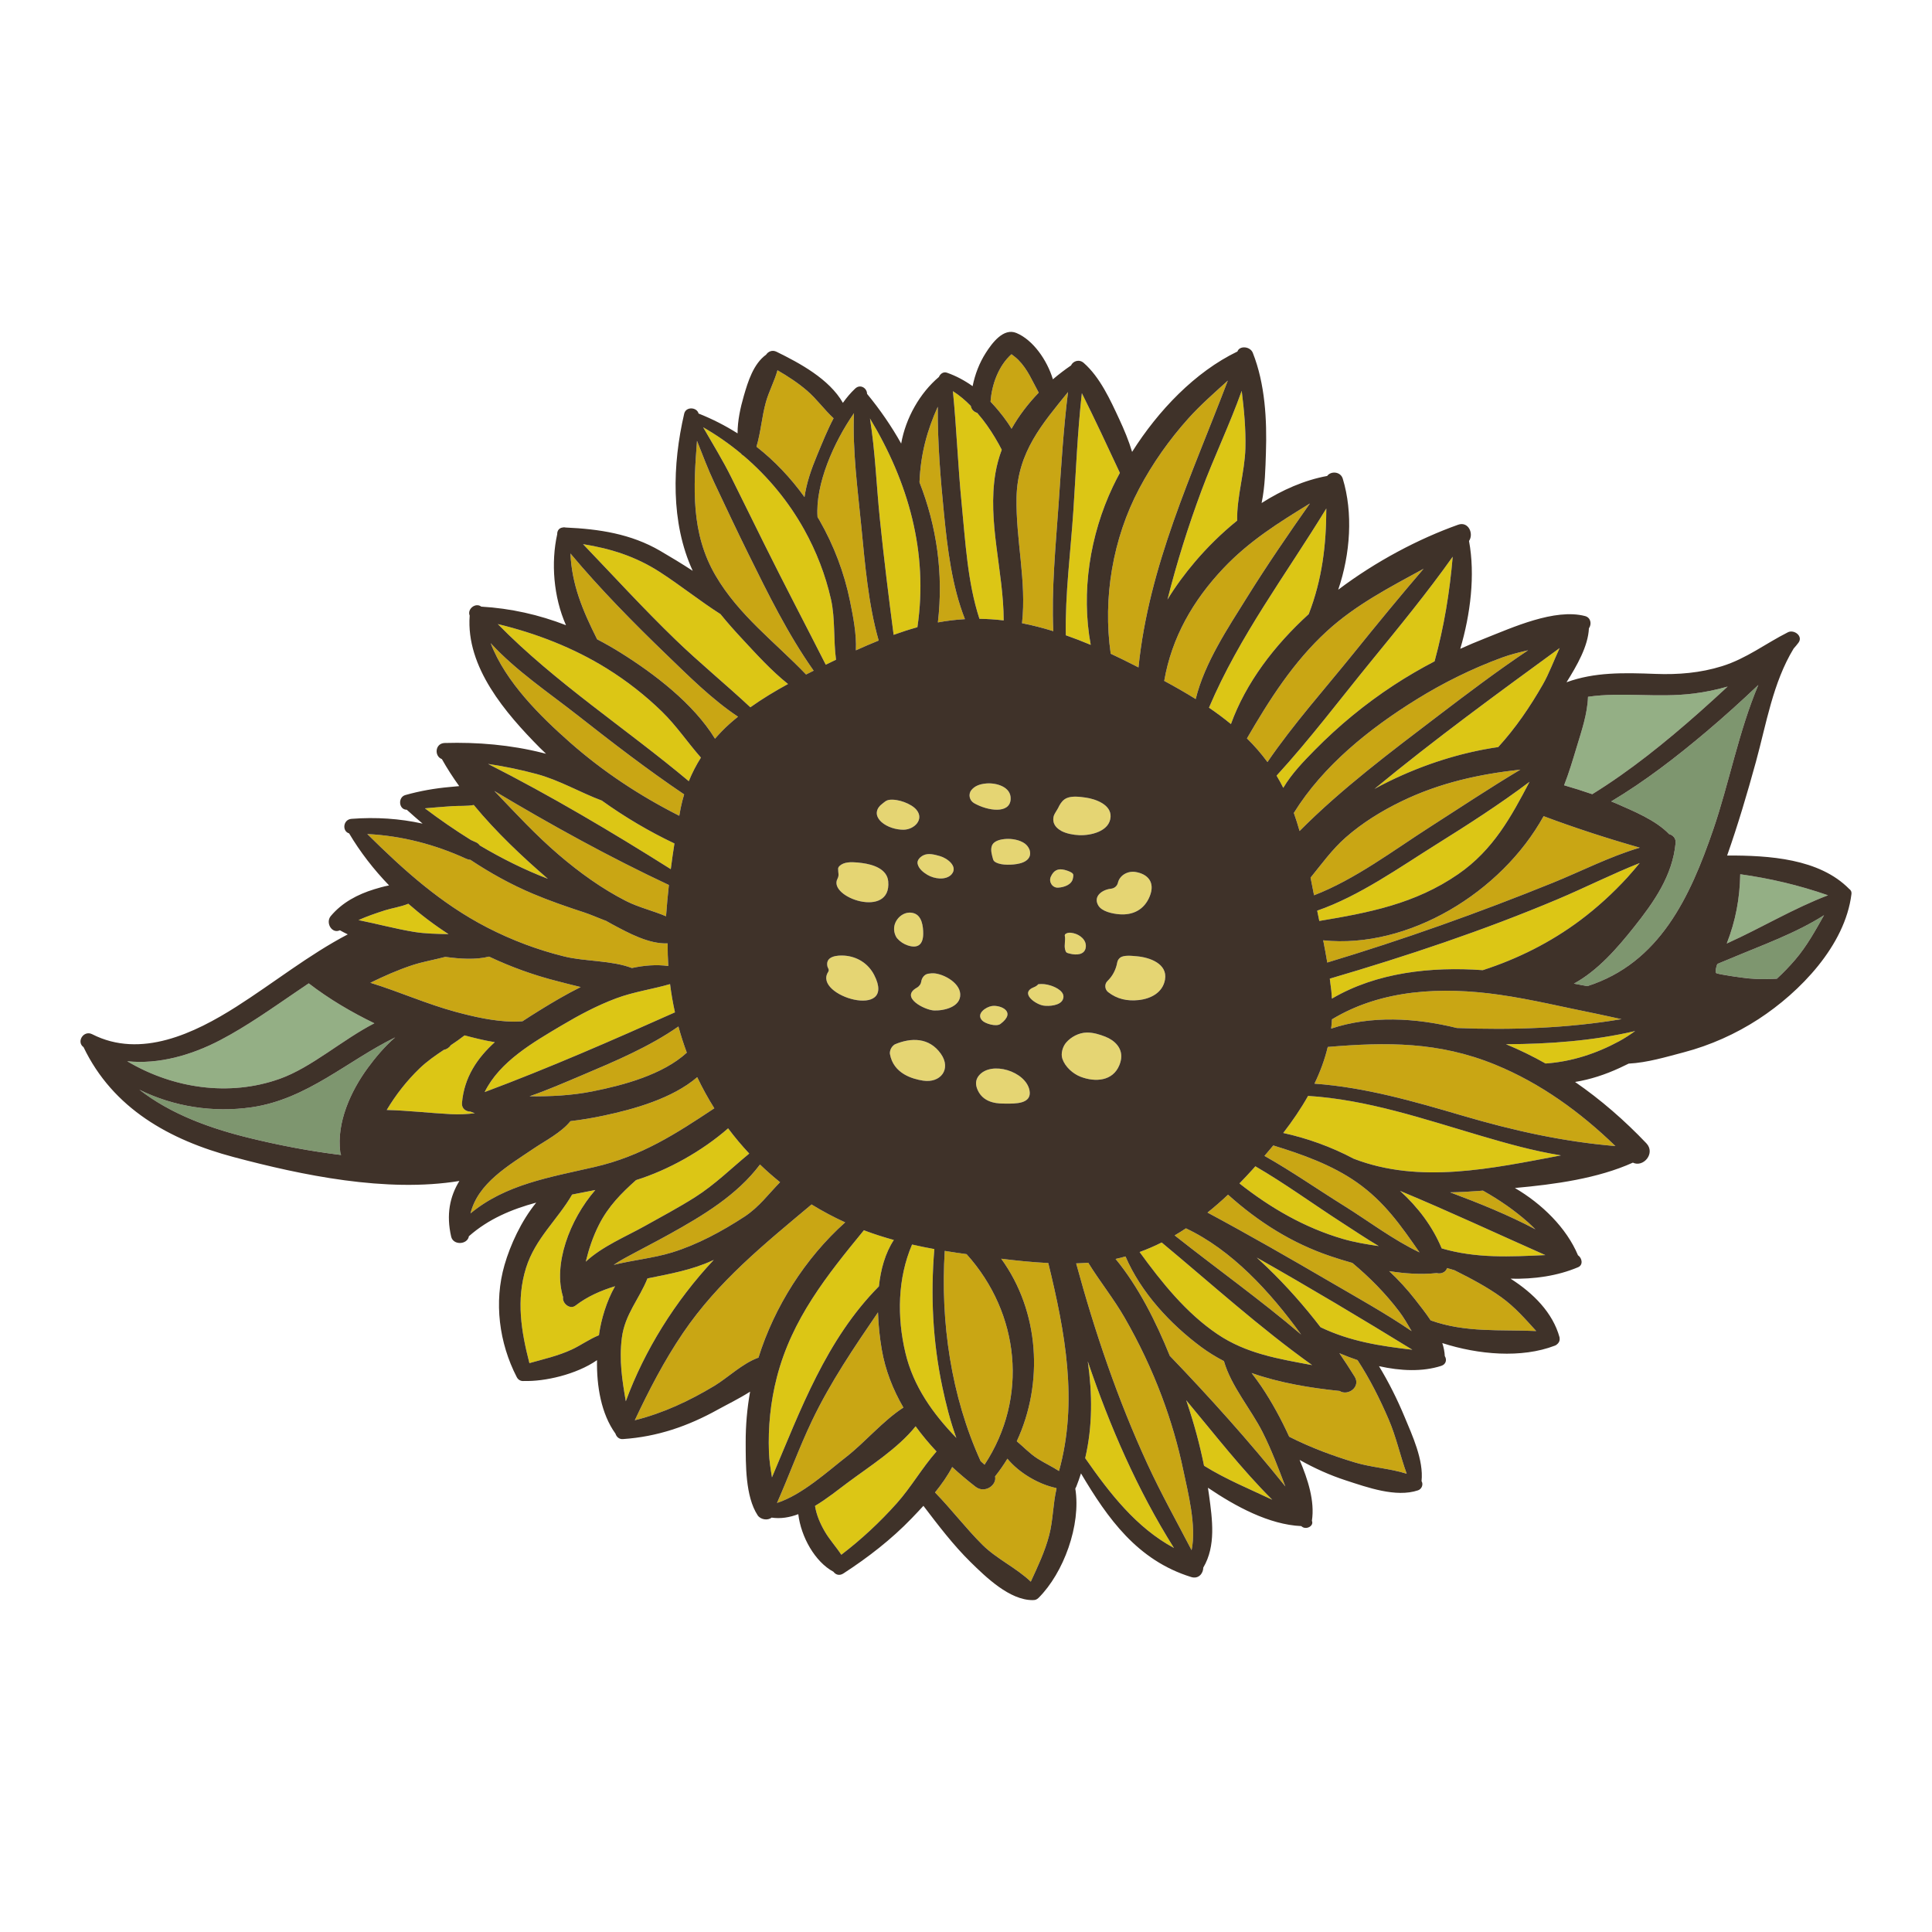 <?xml version="1.0" encoding="utf-8"?>
<!-- Generator: Adobe Illustrator 23.0.3, SVG Export Plug-In . SVG Version: 6.00 Build 0)  -->
<svg version="1.1" id="Capa_1" xmlns="http://www.w3.org/2000/svg" xmlns:xlink="http://www.w3.org/1999/xlink" x="0px" y="0px"
	 viewBox="0 0 1200 1200" enable-background="new 0 0 1200 1200" xml:space="preserve">
<g>
	<path fill="#C9A614" d="M876.798,826.794c-2.477-4.274-4.928-8.508-7.704-12.178c-8.448-11.173-18.366-21.208-29.105-30.182
		c-4.699-1.316-9.26-2.734-13.578-4.187c-24.117-8.115-44.932-21.395-63.653-38.211c-4.108,3.881-8.37,7.589-12.757,11.12
		c25.898,13.897,51.405,28.557,76.778,43.37C843.444,806.255,860.685,815.82,876.798,826.794z"/>
	<path fill="#C9A614" d="M736.618,762.941c-2.31,1.525-4.651,2.99-7.032,4.385c25.815,20.442,53.31,40.042,78.579,61.573
		C788.789,802.126,764.986,776.325,736.618,762.941z"/>
	<path fill="#DCC615" d="M779.727,724.405c-0.558,0.626-1.106,1.256-1.667,1.88c-2.669,2.972-5.424,5.888-8.229,8.758
		c19.281,15.224,40.548,27.559,64.296,34.474c7.192,2.094,14.677,3.345,22.211,4.433c-8.013-4.763-15.718-9.958-23.036-14.676
		C815.464,747.774,798.119,735.077,779.727,724.405z"/>
	<path fill="#C9A614" d="M842.667,734.322c-15.372-10.759-33.81-17.35-51.811-22.859c-1.794,2.174-3.616,4.337-5.47,6.486
		c16.897,9.528,32.957,20.749,49.39,30.972c14.799,9.206,30.506,21.151,46.933,28.968
		C870.401,761.659,860.027,746.474,842.667,734.322z"/>
	<path fill="#C9A614" d="M774.501,458.635c4.618,4.541,8.872,9.437,12.741,14.688c16.168-23.658,35.744-45.515,53.629-67.705
		c14.255-17.686,28.641-35.177,43.355-52.347c-20.934,11.462-42.107,22.301-60.11,38.806
		C803.344,411.122,788.498,434.53,774.501,458.635z"/>
	<path fill="#E5D573" d="M689.796,507.334c0.425-7.69-9.529-11.09-15.432-11.936c-3.515-0.503-8.492-1.155-11.81,0.319
		c-2.251,1-3.549,2.789-4.665,4.795c-0.75,1.79-2.008,3.449-2.918,5.171c-0.69,1.307-0.897,2.856-0.684,4.316
		c0.445,3.048,2.819,4.937,5.104,6.21c3.025,1.537,7.005,2.356,10.952,2.525C677.401,519.039,689.294,516.424,689.796,507.334z"/>
	<path fill="#E5D573" d="M661.565,589.825c0.515,2.008,0.992,2.005,3.104,2.54c3.799,0.961,9.112,0.826,9.729-3.997
		c0.574-4.489-3.582-7.791-7.563-8.719c-2.164-0.505-3.973-0.526-5.355,0.739c-0.041,0.232-0.095,0.457-0.141,0.686
		C661.993,584.02,660.813,586.894,661.565,589.825z"/>
	<path fill="#E5D573" d="M688.299,616.227c5.547,4.359,11.946,5.677,18.895,4.939c7.544-0.801,15.012-4.584,16.421-12.73
		c1.707-9.868-9.576-13.815-17.55-14.486c-2.88-0.242-7.988-0.902-10.302,0.862c-0.942,0.718-1.609,1.746-1.817,2.912
		c-0.859,4.799-3.046,8.665-6.056,11.578C685.895,611.233,686.117,614.513,688.299,616.227z"/>
	<path fill="#DCC615" d="M756.131,828.634c18.143,12.281,38.403,15.429,58.86,19.258c-32.517-23.213-62.864-50.735-93.444-76.158
		c-4.452,2.235-9.026,4.216-13.718,5.921C721.598,796.585,736.686,815.472,756.131,828.634z"/>
	<path fill="#E5D573" d="M695.135,567.87c8.545,0.712,15.541-2.823,18.92-10.992c3.792-9.166-1.509-14.119-8.809-15.283
		c-4.77-0.761-9.788,2.004-10.887,6.708c-0.432,1.848-1.983,3.472-4.427,3.717c-4.797,0.48-11.167,4.364-7.822,10.282
		C684.331,566.228,691.106,567.534,695.135,567.87z"/>
	<path fill="#E5D573" d="M666.387,545.649c0.304-1.632,0.656-2.638-0.679-3.553c-1.185-0.812-3.116-1.454-4.483-1.8
		c-4.161-1.052-6.764,0.324-8.522,4.185c-0.005,0.011-0.01,0.023-0.016,0.034c-1.471,3.241,0.969,7.021,4.523,6.821
		C660.965,551.126,665.673,549.481,666.387,545.649z"/>
	<path fill="#C9A614" d="M499.689,308.75c1.257-8.876,4.272-17.474,7.884-26.128c3.143-7.53,6.278-15.43,10.181-22.826
		c-5.784-5.326-10.47-11.975-16.468-17.134c-5.685-4.89-11.931-8.943-18.38-12.697c-1.838,6.698-5.343,13.163-7.195,19.79
		c-2.524,9.034-3.157,18.739-5.855,27.698C481.177,286.319,491.142,296.846,499.689,308.75z"/>
	<path fill="#DCC615" d="M764.558,449.729c9.273-25.598,26.829-48.726,48.316-68.298c8.377-21.712,10.869-42.871,10.926-65.601
		c-25.058,41.048-53.941,79.126-72.88,123.718C755.632,442.754,760.19,446.142,764.558,449.729z"/>
	<path fill="#DCC615" d="M608.348,384.36c5.06,0.059,10.076,0.407,15.055,0.995c-0.059-30.621-10.27-61.139-5.094-91.671
		c0.832-4.905,2.173-9.686,3.896-14.334c-0.632-1.163-1.235-2.387-1.944-3.653c-2.948-5.268-6.155-10.324-9.874-15.089
		c-1.111-1.423-2.264-2.81-3.439-4.176c-1.944-0.552-3.574-1.982-3.975-4.327c-3.379-3.441-7.044-6.555-11.102-9.137
		c2.312,23.31,3.131,46.767,5.452,70.1C599.658,336.546,600.921,361.651,608.348,384.36z"/>
	<path fill="#C9A614" d="M507.787,321.157c0.418,0.706,0.854,1.394,1.263,2.108c8.865,15.47,15.36,32.58,18.899,50.051
		c1.865,9.207,4.14,20.322,3.657,30.621c4.676-2.131,9.399-4.152,14.158-6.077c-6.479-22.698-8.513-47.611-10.781-70.793
		c-2.257-23.073-5.524-47.11-4.57-70.427C517.853,274.666,506.325,300.784,507.787,321.157z"/>
	<path fill="#DCC615" d="M555.05,394.31c4.869-1.757,9.787-3.35,14.763-4.732c6.895-46.502-5.677-90.14-29.451-129.649
		c3.28,20.623,4.032,41.942,6.163,62.64C548.996,346.568,551.918,370.421,555.05,394.31z"/>
	<path fill="#C9A614" d="M628.285,266.317c4.583-8.125,10.358-15.658,16.898-22.426c-3.889-6.987-6.739-14.348-12.646-20.317
		c-1.365-1.379-2.826-2.415-4.287-3.557c-8.063,7.178-12.296,18.944-13.001,29.481c1.024,1.068,2.022,2.156,2.981,3.268
		C621.054,256.039,625.177,260.993,628.285,266.317z"/>
	<path fill="#C9A614" d="M634.793,387.087c6.543,1.264,13.015,2.956,19.436,4.936c-1.186-26.047,1.459-52.797,3.262-78.58
		c1.624-23.216,2.976-46.74,5.872-69.93c-15.878,19.651-31.41,37.258-31.965,65.458
		C630.877,335.452,637.718,360.853,634.793,387.087z"/>
	<path fill="#C9A614" d="M723.117,422.914c6.617,3.571,13.175,7.308,19.558,11.288c5.485-22.505,20.111-44.279,31.823-63.101
		c12.368-19.876,25.633-39.215,39.105-58.379c-19.133,11.723-37.623,23.234-53.673,40.189
		C741.041,372.864,727.771,395.947,723.117,422.914z"/>
	<path fill="#DCC615" d="M725.14,372.391c5.124-8.435,11.026-16.297,16.925-23.261c7.576-8.943,16.511-17.824,26.367-25.772
		c-0.334-14.644,4.725-30.361,5.101-44.859c0.314-12.1-0.826-23.923-2.287-35.752c-7.468,20.959-17.296,41.325-24.993,62.014
		C737.973,327.02,730.905,349.532,725.14,372.391z"/>
	<path fill="#C9A614" d="M689.883,406.044c4.813,2.252,9.602,4.601,14.366,7.03c0.958,0.488,1.923,0.985,2.884,1.477
		c6.441-63.298,33.192-119.459,55.492-178.158c-8.351,7.612-16.9,15.034-24.485,23.476c-11.87,13.212-22.27,27.957-30.585,43.661
		C691.197,334.425,684.899,371.382,689.883,406.044z"/>
	<path fill="#DCC615" d="M661.995,394.574c5.194,1.814,10.353,3.812,15.479,5.969c-6.104-32.855-0.458-68.358,13.747-98.283
		c1.349-2.841,2.822-5.695,4.351-8.551c-7.743-16.649-15.447-33.129-23.617-49.51c-2.711,24.196-3.663,48.755-5.265,72.957
		C665.003,342.65,661.519,368.885,661.995,394.574z"/>
	<path fill="#C9A614" d="M582.539,386.601c5.657-1.056,11.258-1.724,16.807-2.032c-8.051-20.418-10.839-43.656-12.968-65.037
		c-2.206-22.154-4.075-44.586-3.904-66.906c-6.648,14.721-10.667,29.461-11.35,46.708c-0.003,0.063-0.019,0.118-0.023,0.181
		C581.84,326.882,586.093,356.378,582.539,386.601z"/>
	<path fill="#DCC615" d="M862.805,485.281c20.89-10.223,44.175-17.856,67.763-21.259c10.779-11.791,19.8-25.053,27.74-38.924
		c3.811-6.658,6.829-14.872,10.416-22.575c-38.736,28.284-77.895,56.845-115.011,87.491
		C856.795,488.311,859.843,486.731,862.805,485.281z"/>
	<path fill="#E5D573" d="M648.184,624.603c3.384,0.481,10.212,0.048,11.923-3.697c2.138-4.679-4.1-7.713-7.637-8.812
		c-2.868-0.891-5.225-1.058-7.578-0.781c-0.633,0.737-1.467,1.372-2.571,1.798C633.017,616.703,643.231,623.899,648.184,624.603z"/>
	<path fill="#E5D573" d="M551.693,547.464c-0.697-7.84-9.56-10.532-16.179-11.41c-3.486-0.462-8.408-1.025-11.755,0.343
		c-1.752,0.716-3.321,2.098-3.176,3.297c-0.073,2.361,0.788,3.886-0.408,6.121C513.996,557.368,553.793,571.065,551.693,547.464z"/>
	<path fill="#DCC615" d="M792.902,481.777c1.473,2.449,2.87,4.965,4.161,7.575c5.167-8.789,12.781-16.605,19.495-23.431
		c14.828-15.074,31.296-28.639,48.979-40.238c8.246-5.409,16.772-10.365,25.507-14.921c5.921-21.753,9.375-42.836,11.253-64.982
		c-15.858,22.362-33.261,43.557-50.703,64.93C832.254,434.409,813.594,459.179,792.902,481.777z"/>
	<path fill="#E5D573" d="M543.006,605.648c-3.665-7.175-10.569-11.546-18.567-12.095c-4.221-0.29-11.701,0.232-10.57,6.425
		c0.284,1.556,1.497,2.184,0.466,3.81C504.906,618.662,557.444,633.917,543.006,605.648z"/>
	<path fill="#C9A614" d="M803.622,504.923c1.317,3.703,2.479,7.456,3.567,11.233c26.198-26.357,56.515-49.059,85.941-71.476
		c18.255-13.908,36.792-27.926,56.009-40.78c-5.623,1.292-11.092,2.652-16.005,4.451c-18.685,6.843-36.601,15.697-53.504,26.188
		C850.578,452.571,821.882,475.495,803.622,504.923z"/>
	<path fill="#DCC615" d="M1010.702,545.084c2.682-2.917,5.194-5.991,7.743-9.02c-17.256,6.83-33.969,15.308-50.987,22.482
		c-46.042,19.41-93.58,35.256-141.505,49.318c0.343,2.451,0.663,4.903,0.94,7.359c0.193,1.711,0.261,3.374,0.37,5.053
		c27.802-16.375,61.87-19.961,93.718-17.691c21.717-7.025,42.242-17.304,60.553-31.014
		C992.045,563.701,1001.816,554.748,1010.702,545.084z"/>
	<path fill="#DCC615" d="M905.745,542.925c21.764-15.037,32.888-35.656,44.273-57.319c-18.553,13.96-38.252,26.604-57.828,38.836
		c-22.976,14.357-47.85,32.115-74.064,41.189c0.439,2.13,0.875,4.261,1.314,6.394C850.27,566.866,878.956,561.433,905.745,542.925z"
		/>
	<path fill="#94AF85" d="M1055.266,442.605c6.003-5.309,11.914-10.717,17.794-16.16c-7.04,2.038-14.153,3.46-20.931,4.312
		c-22.907,2.882-44.315-1.113-65.789,2.028c-0.374,10.707-4.005,21.168-7.078,31.366c-2.374,7.878-4.751,15.892-7.776,23.604
		c5.888,1.705,11.727,3.525,17.503,5.532C1012.654,478.67,1034.49,460.979,1055.266,442.605z"/>
	<path fill="#C9A614" d="M958.76,506.925c-26.223,47.453-84.041,82.609-136.893,77.125c0.899,4.592,1.748,9.191,2.527,13.797
		c47.563-14.334,94.172-30.945,140.227-49.592c17.291-7.001,35.426-16.324,53.891-21.753
		C998.481,520.8,978.078,514.185,958.76,506.925z"/>
	<path fill="#C9A614" d="M827.317,633.127c-0.122,1.939-0.276,3.865-0.507,5.763c24.608-8.23,52.375-6.744,78.099-0.37
		c34.029,1.339,68.593,0.166,102.219-5.501c-5.738-1.195-11.299-2.524-16.38-3.536c-19.871-3.957-39.568-8.803-59.646-11.654
		C895.818,612.818,858.363,614.354,827.317,633.127z"/>
	<path fill="#C9A614" d="M870.164,497.87c-12.242,5.962-23.988,13.228-34.247,22.223c-8.5,7.453-14.877,16.402-21.903,25.026
		c0.474,2.368,0.94,4.737,1.402,7.104c0.25,1.282,0.512,2.565,0.768,3.848c25.438-9.769,49.555-28.06,71.967-42.4
		c18.637-11.925,37.156-24.28,56.201-35.642C918.704,480.832,894.059,486.234,870.164,497.87z"/>
	<path fill="#E5D573" d="M615.982,624.874c-3.641,0.596-9.963,4.779-5.914,8.996c1.917,1.996,8.775,4.011,11.31,2.128
		C631.667,628.355,621.35,623.996,615.982,624.874z"/>
	<path fill="#E5D573" d="M639.831,529.841c-0.028-0.804-0.185-1.536-0.427-2.214c-0.741-1.636-1.467-2.58-2.84-3.665
		c-3.209-2.35-8.118-3.108-11.628-2.888c-3.051,0.192-7.647,0.958-8.873,4.296c-0.971,2.642,0.058,5.777,0.756,8.339
		c0.245,0.9,0.884,1.488,1.705,1.915c2.209,1.148,4.711,1.413,7.163,1.453c2.603,0.043,5.229-0.172,7.761-0.803
		C636.659,535.473,639.962,533.587,639.831,529.841z"/>
	<path fill="#E5D573" d="M612.648,486.62c-4.353,0.362-7.329,1.69-9.291,4.094c-2.129,2.609-1.234,6.492,1.69,8.161
		c8.521,4.866,22.243,6.798,22.692-2.546C628.11,488.626,618.673,486.119,612.648,486.62z"/>
	<path fill="#C9A614" d="M611.531,909.746c27.326-41.536,21.891-94.05-11.175-130.771c-4.523-0.618-9.044-1.284-13.555-2.024
		c-2.732,44.148,3.897,90.21,22.302,130.611C609.911,908.291,610.718,909.024,611.531,909.746z"/>
	<path fill="#E5D573" d="M639.462,677.352c-2.19-11.915-23.84-18.712-31.525-9.205c-1.763,2.203-2.463,5.152-0.6,9.106
		c4.058,8.613,13.847,8.173,17.185,8.21C630.525,685.531,641.009,685.766,639.462,677.352z"/>
	<path fill="#E5D573" d="M583.768,531.727c-3.173-0.865-6.978-2.026-10.142-0.531c-1.927,0.911-4.199,2.975-3.684,5.337
		c0.661,3.031,3.499,5.295,6.023,6.807c2.26,1.354,4.945,2.136,7.57,2.289c2.605,0.152,5.739-0.511,7.523-2.584
		C595.311,538.101,588.153,532.922,583.768,531.727z"/>
	<path fill="#E5D573" d="M573.423,579.854c0.003-4.468-0.811-11.036-5.757-12.608c-5.431-1.726-10.759,2.325-12.063,7.418
		c-0.899,3.512,0.576,6.916,1.67,8.184c1.74,2.017,4.068,3.542,6.596,4.375C570.498,589.405,573.419,586.24,573.423,579.854z"/>
	<path fill="#E5D573" d="M580.104,627.618c6.001,0.258,16.766-2.077,16.315-10.234c-0.418-7.557-11.722-13.231-17.703-12.853
		c-0.761,0.048-1.48,0.133-2.163,0.25c-2.439,0.419-4.009,2.542-4.374,4.99c-0.211,1.417-1.079,2.783-2.826,3.775
		C558.821,619.527,574.479,627.375,580.104,627.618z"/>
	<path fill="#E5D573" d="M569.166,502.909c-3.155-3.724-11.367-6.813-16.78-6.116c-2.134,0.318-3.006,1.384-4.618,2.627
		c-2.708,2.002-5.412,6.362-0.326,11.109c3.629,3.273,9.267,4.871,13.798,4.824C567.833,515.284,574.269,508.932,569.166,502.909z"
		/>
	<path fill="#E5D573" d="M573.302,671.204c10.908,1.702,17.739-7.2,11.111-16.641c-7.225-10.291-18.515-10.198-28.646-5.878
		c-2.577,1.621-3.259,4.567-3.005,5.997C554.91,666.799,566.631,670.163,573.302,671.204z"/>
	<path fill="#DCC615" d="M594.008,893.117c-3.839-10.486-6.557-21.468-8.72-31.718c-5.945-28.17-7.359-56.945-4.953-85.574
		c-4.634-0.84-9.249-1.777-13.838-2.821c-8.99,21.011-9.404,45.019-4.128,67.27C567.333,861.207,579.504,878.109,594.008,893.117z"
		/>
	<path fill="#7E966F" d="M245.452,644.339c-29.724,14.535-54.709,38.407-89.06,43.402c-24.034,3.494-48.552-0.361-69.819-10.903
		c19.475,15.121,43.563,23.939,68.533,30.039c18.673,4.562,37.658,8.18,56.765,10.504c-0.258-0.563-0.458-1.176-0.545-1.858
		c-2.339-18.306,6.522-37.781,17.14-52.258C232.796,657.359,238.689,650.167,245.452,644.339z"/>
	<path fill="#DCC615" d="M674.032,905.684c15.219,21.81,31.762,43.215,55.128,55.786c-22.721-36.126-39.807-75.443-53.521-115.914
		C678.495,865.637,678.687,885.844,674.032,905.684z"/>
	<path fill="#C9A614" d="M721.69,867.499c-6.354-16.974-14.15-33.412-23.19-49.12c-6.795-11.808-15.464-22.527-22.567-34.079
		c-2.498,0.177-4.999,0.331-7.51,0.402c11.625,42.713,25.81,84.623,44.371,124.863c8.386,18.18,18.104,35.575,27.326,53.284
		c3.177-15.256-2.388-36.372-5.101-49.437C731.775,897.791,727.283,882.44,721.69,867.499z"/>
	<path fill="#DCC615" d="M737.375,871.494c4.286,12.748,7.823,25.737,10.483,38.908c13.477,8.379,28.141,14.383,42.364,21.116
		c-19.132-19.047-35.989-40.927-53.456-61.803C736.967,870.305,737.178,870.909,737.375,871.494z"/>
	<path fill="#C9A614" d="M760.201,845.398c-4.909-2.555-9.621-5.428-14.044-8.707c-19.209-14.243-37.482-33.863-47.079-56.276
		c-2.034,0.565-4.084,1.088-6.162,1.541c14.084,17.07,25.011,38.795,33.674,60.194c24.809,25.781,49.242,53.018,71.768,81.099
		c-4.334-11.34-8.598-22.712-14.1-33.627C777.012,875.249,764.752,861.16,760.201,845.398z"/>
	<path fill="#C9A614" d="M831.908,840.503c3.271,4.793,6.463,9.648,9.52,14.612c3.896,6.329-4.237,12.162-9.365,8.838
		c-18.013-1.858-37.066-4.947-54.662-11.141c2.089,2.786,4.194,5.551,6.096,8.385c6.611,9.847,12.302,20.39,17.238,31.168
		c13.137,6.68,27.078,11.876,41.181,16.096c10.021,2.999,21.653,3.645,31.808,6.906c-3.986-11.021-6.531-22.895-11.157-33.649
		c-5.501-12.788-11.756-25.273-19.382-36.928C839.336,843.495,835.565,842.056,831.908,840.503z"/>
	<path fill="#DCC615" d="M787.089,787.177c12.036,11.604,23.031,24.039,33.132,37.188c18.371,8.844,37.349,11.712,57.023,13.984
		c-31.843-19.566-64.063-38.801-96.649-57.254C782.774,783.073,784.936,785.101,787.089,787.177z"/>
	<path fill="#DCC615" d="M568.699,885.902c-10.91,13.73-29.033,25.171-42.092,34.919c-6.035,4.505-12.969,10.086-20.382,14.526
		c0.883,5.689,3.25,11.095,6.162,16.066c2.902,4.952,6.998,9.421,10.162,14.275c12.544-9.583,23.821-20.095,34.404-31.913
		c8.901-9.94,15.87-22.235,24.734-32.235C577.041,896.586,572.671,891.372,568.699,885.902z"/>
	<path fill="#C9A614" d="M561.122,874.269c-6.493-11.175-11.259-23.252-13.462-36.174c-1.173-6.879-2.088-14.796-2.326-22.975
		c-14.877,21.838-29.541,43.326-41.105,67.558c-7.94,16.637-14.172,34.001-21.62,50.835c15.511-4.999,31.629-19.728,43.175-28.73
		C537.325,895.786,548.466,882.433,561.122,874.269z"/>
	<path fill="#C9A614" d="M621.858,781.812c23.751,32.674,26.487,77.269,9.678,113.376c4.315,3.611,8.152,7.758,13.002,10.841
		c4.209,2.675,8.954,4.886,13.232,7.648c11.953-43.06,3.795-86.367-6.659-129.177C641.344,784.018,631.56,783.009,621.858,781.812z"
		/>
	<path fill="#E5D573" d="M695.276,661.532c0.561-1.394,0.974-2.862,1.118-4.361c0.623-6.478-4.208-11.042-9.819-13.258
		c-3.65-1.442-7.606-2.642-11.568-2.58c-4.899,0.077-9.763,2.716-12.766,6.179c-2.208,2.547-3.492,6.896-2.364,10.167
		c1.722,4.989,6.548,9.303,11.407,11.154C680.338,672.282,691.247,671.539,695.276,661.532z"/>
	<path fill="#C9A614" d="M625.721,906.021c-2.321,3.807-4.866,7.49-7.667,11.005c1.243,5.429-6.428,10.823-12.106,6.427
		c-4.962-3.842-9.83-7.943-14.522-12.275c-2.859,5.472-6.608,10.789-10.677,15.807c10.292,10.549,19.009,22.125,29.473,32.548
		c8.681,8.648,21.225,14.405,30.014,22.881c4.337-9.417,8.781-18.71,11.423-28.819c2.474-9.468,2.325-19.543,4.574-28.964
		c-0.067-0.125-0.128-0.254-0.185-0.386C645.25,922.021,632.957,914.854,625.721,906.021z"/>
	<path fill="#7E966F" d="M1066.849,598.647c-0.561,0.233-1.769,5.04-0.886,5.744c1,0.798,16.492,2.983,20.182,3.319
		c5.704,0.519,11.445,0.563,17.159,0.191c0.115-0.008,0.211,0.013,0.323,0.01c4.032-3.72,7.857-7.666,11.424-11.838
		c7.283-8.521,12.494-18.095,17.886-27.609c-17.732,11.282-38.865,18.768-57.598,26.672
		C1072.518,596.326,1069.677,597.473,1066.849,598.647z"/>
	<path fill="#DCC615" d="M555.176,770.167c-5.894-1.627-11.731-3.462-17.474-5.606c-0.375-0.14-0.737-0.299-1.111-0.441
		c-23.049,28.139-44.709,55.051-54.075,91.347c-3.937,15.255-5.502,30.957-4.906,46.692c0.194,5.11,1.046,10.287,1.87,15.464
		c17.789-42.033,33.7-85.593,66.419-118.628C547.015,788.48,549.798,778.364,555.176,770.167z"/>
	<path fill="#DCC615" d="M959.983,660.56c16.095-1.128,31.385-6.095,45.63-13.787c3.458-1.867,6.763-4.07,10.021-6.37
		c-25.858,6.035-53.274,8.105-80.252,8.172C943.853,652.069,952.055,656.083,959.983,660.56z"/>
	<path fill="#7E966F" d="M1059.924,454.4c-18.725,15.835-38.169,30.823-59.168,43.385c1.038,0.435,2.091,0.819,3.123,1.276
		c10.815,4.799,24.414,10.248,32.84,19.002c2.383,0.658,4.3,2.571,4.02,5.577c-1.889,20.242-13.476,36.707-25.88,52.274
		c-10.234,12.843-22.393,26.966-37.27,35.038c1.899,0.357,3.798,0.714,5.695,1.068c0.882,0.165,1.764,0.331,2.646,0.497
		c44.929-14.403,63.821-55.321,78.262-97.438c9.738-28.401,15.79-60.971,27.948-89.643
		C1081.681,435.4,1070.955,445.072,1059.924,454.4z"/>
	<path fill="#94AF85" d="M1072.52,586.02c0.274-0.124,0.55-0.241,0.824-0.365c20.643-9.352,40.793-21.492,62.069-29.578
		c-18.213-6.311-35.694-10.426-54.521-13.074C1080.622,558.026,1078.052,571.922,1072.52,586.02z"/>
	<path fill="#DCC615" d="M895.463,775.402c21.684,6.335,42.655,5.137,64.376,4.159c-30.077-13.318-59.833-27.241-90.252-39.889
		C880.691,749.745,889.753,761.683,895.463,775.402z"/>
	<path fill="#C9A614" d="M903.336,788.935c-1.527-0.422-3.045-0.857-4.54-1.322c-0.762,2.6-3.786,3.841-6.444,3.117
		c-9.393,0.994-19.462,0.375-29.5-1.212c5.744,5.402,11.11,11.205,16.049,17.531c3.068,3.929,6.585,8.349,9.73,13.074
		c21.766,7.772,43.229,5.604,65.544,6.604c-6.727-7.387-13.155-14.827-21.534-20.882
		C923.499,799.24,913.419,793.989,903.336,788.935z"/>
	<path fill="#C9A614" d="M918.096,739.753c-5.674,0.45-11.507,0.739-17.407,0.826c18.073,6.765,36.183,14.042,52.998,22.992
		c-1.515-1.48-3.013-2.975-4.601-4.383c-8.586-7.611-18.026-14.062-28-19.669C920.089,739.596,919.08,739.675,918.096,739.753z"/>
	<path fill="#C9A614" d="M824.696,650.282c-1.915,7.923-4.728,15.501-8.26,22.8c31.53,2.251,61.863,11.029,92.162,19.927
		c31.738,9.321,62.291,16.091,94.77,18.835c-21.717-21.011-46.365-38.956-74.491-50.495
		C893.714,646.923,861.204,647.214,824.696,650.282z"/>
	<path fill="#DCC615" d="M812.475,680.684c-4.465,7.945-9.701,15.589-15.435,23.033c14.69,3.185,29.781,8.547,43.791,15.994
		c41.067,15.839,85.628,6.072,128.721-2.083c-17.058-2.716-33.946-7.508-49.895-12.201
		C884.352,695.04,849.4,683.033,812.475,680.684z"/>
	<path fill="#C9A614" d="M307.05,491.286c13.011,13.6,25.79,27.483,40.126,39.73c12.726,10.871,26.599,20.917,41.541,28.55
		c7.901,4.036,16.881,6.083,24.991,9.552c0.003-0.061-0.011-0.116-0.006-0.178c0.445-6.336,1.057-12.783,1.758-19.261
		C378.678,532.441,342.264,512.364,307.05,491.286z"/>
	<path fill="#C9A614" d="M335.621,627.27c7.305-4.517,15.877-9.609,25.06-14.195c-5.135-1.196-10.043-2.531-14.368-3.623
		c-14.601-3.687-28.903-8.837-42.538-15.287c-8.367,2.087-18.052,1.415-27.184,0.175c-6.821,1.819-13.832,2.947-20.63,5.193
		c-8.863,2.929-17.486,6.759-25.922,10.883c17.807,5.478,35.026,13.226,53.049,18.085c11.565,3.118,23.673,5.856,35.697,6.059
		c2.008,0.034,3.898-0.149,5.74-0.242C328.196,631.895,331.924,629.556,335.621,627.27z"/>
	<path fill="#C9A614" d="M524.957,759.244c-7.262-3.315-14.228-7.037-20.883-11.135c-29.231,24.564-57.898,47.499-79.867,79.85
		c-11.595,17.074-21.133,35.512-29.925,54.19c17.561-4.359,34.085-12.108,49.585-21.468c7.997-4.829,17.575-14.051,27.225-17.419
		C480.961,811.673,500.125,781.442,524.957,759.244z"/>
	<path fill="#DCC615" d="M435.352,470.564c-8.216-9.319-15.18-19.779-24.187-28.557c-10.384-10.12-21.855-19.084-34.167-26.741
		c-20.705-12.878-43.982-21.917-67.79-27.636c35.565,36.306,79.65,64.888,118.616,97.582
		C429.893,480.087,432.42,475.207,435.352,470.564z"/>
	<path fill="#DCC615" d="M474.795,338.074c12.432,25.073,25.44,49.838,38.109,74.783c2.117-1.041,4.243-2.071,6.373-3.102
		c-1.687-12.231-0.407-25.433-3.163-37.611c-3.43-15.154-9.093-29.706-16.647-43.277c-9.665-17.363-22.479-32.87-37.557-45.738
		c-0.626-0.324-1.201-0.758-1.641-1.4c-7.351-6.113-15.231-11.587-23.536-16.355c5.925,10.33,12.212,20.442,17.556,31.256
		C461.116,310.448,467.948,324.265,474.795,338.074z"/>
	<path fill="#C9A614" d="M368.062,677.864c19.079-3.802,43.507-10.291,58.532-24.027c-1.981-5.323-3.714-10.752-5.215-16.264
		c-18.209,12.686-39.424,21.626-59.664,30.186c-10.667,4.511-21.654,9.322-32.847,13.183
		C341.898,681.052,354.893,680.487,368.062,677.864z"/>
	<path fill="#DCC615" d="M419.513,397.269c15.038,14.529,31.301,27.795,46.548,42.044c7.456-5.33,15.336-10.06,23.397-14.463
		c-10.426-8.3-19.706-18.599-28.565-28.125c-4.591-4.936-9.112-10.006-13.378-15.276c-12.862-8.205-24.831-17.851-37.664-26.142
		c-15.056-9.729-30.694-14.599-47.711-17.326C381.178,357.832,399.705,378.132,419.513,397.269z"/>
	<path fill="#C9A614" d="M500.663,418.946c1.57-0.797,3.142-1.585,4.716-2.367c-15.98-22.624-28.403-47.912-40.608-72.646
		c-7.192-14.577-14.107-29.285-21.041-43.986c-4.023-8.53-7.339-17.401-10.81-26.149c-2.184,28.832-3.988,57.147,11.518,83.672
		C458.91,382.226,481.366,398.787,500.663,418.946z"/>
	<path fill="#C9A614" d="M421.902,506.688c0.319-1.66,0.594-3.365,0.927-5.007c0.573-2.822,1.29-5.573,2.098-8.28
		c-22.769-15.362-44.469-32.07-66.077-49.048c-17.874-14.044-38.329-27.719-54.084-44.876c9.167,24.17,31.195,45.712,49.184,61.593
		C374.523,479.232,397.468,494.337,421.902,506.688z"/>
	<path fill="#C9A614" d="M385.615,405.499c20.599,12.89,44.991,31.338,58.489,53.316c2.761-3.17,5.693-6.231,8.898-9.103
		c1.757-1.574,3.563-3.081,5.391-4.561c-16.182-10.743-30.854-25.459-44.455-38.574c-20.677-19.937-41.13-40.705-59.622-62.799
		c0.873,19.407,7.539,35.281,16.578,53.307C375.873,399.675,380.784,402.476,385.615,405.499z"/>
	<path fill="#DCC615" d="M395.049,732.987c-9.101,8.119-17.229,16.277-23.035,27.765c-3.814,7.546-6.296,15.142-8.178,22.898
		c10.195-9.515,24.994-15.609,36.509-22.057c10.481-5.87,21.219-11.559,31.367-17.993c12.308-7.804,22.535-17.946,33.657-27.101
		c-4.667-4.989-9.05-10.213-13.126-15.657C436.066,714.97,415.009,726.763,395.049,732.987z"/>
	<path fill="#DCC615" d="M419.225,628.794c-1.28-5.771-2.294-11.625-3.037-17.55c-11.127,3.233-22.671,4.784-33.64,8.91
		c-11.713,4.405-22.85,10.326-33.592,16.705c-17.699,10.511-38.614,22.453-47.928,41.44
		C340.896,663.421,380.187,646.218,419.225,628.794z"/>
	<path fill="#DCC615" d="M349.749,805.652c-6.268-20.003,3.823-47.85,20.018-66.517c-4.786,0.952-9.598,1.871-14.409,2.813
		c-8.992,15.583-22.87,27.219-28.605,45.486c-6.273,19.983-2.994,39.59,2.07,59.226c8.92-2.507,17.87-4.505,26.384-8.468
		c5.635-2.623,10.99-6.557,16.814-8.845c0.057-0.418,0.105-0.849,0.166-1.262c1.187-8.108,4.426-19.806,9.847-29.185
		c-8.822,2.691-17.196,6.336-24.629,12.057C353.957,813.61,349.039,809.403,349.749,805.652z"/>
	<path fill="#C9A614" d="M443.677,688.381c-3.917-6.222-7.458-12.676-10.623-19.325c-15.469,13.292-39.459,19.926-57.951,23.85
		c-6.758,1.434-13.722,2.627-20.773,3.451c-5.628,7.069-16.095,12.457-22.426,16.734c-16.422,11.095-35.059,21.815-39.667,40.583
		c21.726-18.028,49.077-22.402,77.067-28.838C398.433,718.139,419.794,704.226,443.677,688.381z"/>
	<path fill="#C9A614" d="M462.355,755.722c9.107-5.94,15.052-14.21,22.162-21.431c-4.331-3.495-8.5-7.154-12.473-10.989
		c-14.267,19.039-35.457,31.706-55.993,43.125c-9.434,5.245-19.019,10.108-28.485,15.28c-2.252,1.231-4.344,2.557-6.373,3.927
		c11.847-2.964,24.607-4.153,36.184-7.708C433.19,773.071,448.53,764.74,462.355,755.722z"/>
	<path fill="#DCC615" d="M292.241,690.462c-2.846-0.058-5.602-1.923-5.304-5.371c1.387-16.042,9.535-27.952,20.394-37.773
		c-6.965-1.104-13.788-2.906-18.777-4.221c-2.757,2.156-5.63,4.148-8.54,6.095c-0.998,1.471-2.471,2.526-4.294,2.861
		c-5.264,3.505-10.486,7.1-15.132,11.577c-7.951,7.662-14.74,16.348-20.385,25.789c13.392,0.335,26.49,1.91,39.973,2.607
		c5.136,0.265,9.999-0.023,14.759-0.573C294.032,691.137,293.134,690.807,292.241,690.462z"/>
	<path fill="#DCC615" d="M442.678,782.847c-12.614,5.909-26.675,8.399-40.534,11.213c-4.992,12.648-14.034,22.234-15.909,36.939
		c-1.769,13.866,0.241,26.469,2.469,39.362c11.52-31.492,30.68-62.296,54.63-87.822
		C443.117,782.641,442.889,782.748,442.678,782.847z"/>
	<path fill="#94AF85" d="M173.867,670.031c19.671-7.037,38.497-24.056,58.66-34.453c-14.346-6.949-28.088-15.053-40.766-24.801
		c-2.642,1.786-5.285,3.569-7.916,5.36c-15.318,10.427-30.569,21.28-47.013,29.889c-17.824,9.332-38.172,15.185-57.847,13.126
		C107.316,675.979,142.247,681.343,173.867,670.031z"/>
	<path fill="#C9A614" d="M350.548,594.091c12.787,3.154,29.346,2.339,41.935,7.168c7.709-1.679,15.343-2.266,22.607-1.261
		c-0.307-4.65-0.441-9.337-0.41-14.051c-11.783,0.489-24.487-6.557-34.443-11.875c-1.265-0.676-2.511-1.385-3.758-2.093
		c-4.804-1.786-9.533-3.925-13.625-5.259c-10.743-3.501-21.402-7.186-31.819-11.578c-13.803-5.819-26.639-12.978-38.845-21.078
		c-0.781-0.032-1.594-0.212-2.42-0.592c-19.478-8.953-40.283-14.372-61.634-15.435c22.658,22.423,45.719,43.245,74.511,58.071
		C317.884,583.954,333.906,589.986,350.548,594.091z"/>
	<path fill="#DCC615" d="M295.768,523.213c1.029,0.506,1.741,1.167,2.236,1.9c13.525,8.036,27.622,15.07,42.296,20.724
		c-15.712-13.538-32.129-28.983-46.032-45.84c-4.376,0.792-9.26,0.45-13.314,0.71c-5.686,0.365-11.364,0.866-17.042,1.363
		c9.222,6.975,18.765,13.566,28.606,19.676C293.6,522.247,294.689,522.683,295.768,523.213z"/>
	<path fill="#DCC615" d="M418.905,523.892c-15.749-7.469-30.877-16.425-45.115-26.648c-13.434-5.002-26.288-12.655-40.327-16.444
		c-10.019-2.704-20.126-4.798-30.323-6.314c38.786,19.681,76.907,42.291,113.495,65.361
		C417.312,534.506,418.072,529.194,418.905,523.892z"/>
	<path fill="#DCC615" d="M278.596,580.209c-8.742-5.639-17.121-11.969-24.985-18.873c-4.68,1.942-10.366,2.76-14.553,4.103
		c-5.475,1.757-11.066,3.662-16.403,6.049c11.657,2.325,23.204,5.498,34.932,7.39C264.063,579.923,271.286,580.053,278.596,580.209z
		"/>
	<path fill="#3F3229" d="M1148.559,552.127c-18.579-18.879-49.784-20.828-75.806-20.751c6.737-19.13,12.508-38.652,17.871-58.166
		c6.501-23.654,10.539-49.166,23.424-70.367c1.042-1.162,2.039-2.36,2.98-3.603c3.127-4.133-2.718-8.444-6.524-6.524
		c-13.968,7.047-25.751,16.338-40.976,21.076c-13.439,4.183-27.13,5.311-41.154,4.782c-20.15-0.76-37.905-1.169-55.381,5.188
		c6.494-10.354,13.414-22.405,13.915-33.508c1.856-2.624,1.195-6.676-2.433-7.62c-18.815-4.898-45.114,7.157-62.518,14.024
		c-5.038,1.988-10.027,4.1-14.96,6.331c6.326-21.377,9.375-45.797,5.443-66.979c3.09-4.548-0.412-12.357-6.754-10.096
		c-24.596,8.769-50.933,22.61-74.495,40.373c7.603-22.347,9.281-47.79,2.828-68.983c-1.367-4.49-7.414-4.872-9.685-1.674
		c-14.166,2.591-27.966,8.694-40.726,16.812c2.2-10.43,2.362-21.828,2.68-31.096c0.704-20.527-0.513-42.933-8.151-62.21
		c-1.603-4.046-8.228-4.622-9.542-0.81c-26.309,12.68-49.2,36.696-65.419,62.35c-2.083-6.945-4.9-13.692-7.963-20.281
		c-5.559-11.959-11.975-26.116-22.096-34.984c-2.858-2.505-6.646-1.147-7.884,1.582c-3.856,2.636-7.625,5.504-11.249,8.604
		c-3.604-11.918-12.318-24.454-22.681-28.772c-8.059-3.358-15.123,6.302-18.984,12.324c-4.002,6.244-6.738,13.371-8.204,20.711
		c-4.932-3.505-10.279-6.394-15.938-8.358c-2.259-0.784-4.195,0.713-4.992,2.632c-11.722,9.876-20.616,25.366-23.444,41.368
		c-6.035-10.777-13.14-21.097-21.2-30.881c0.047-3.437-4.112-6.333-7.359-3.284c-2.863,2.689-5.375,5.684-7.635,8.88
		c-8.505-14.87-26.908-24.703-41.248-31.743c-2.68-1.315-5.186-0.11-6.452,1.824c-7.883,5.69-11.271,16.702-13.866,25.671
		c-2.091,7.229-3.879,15.343-3.862,23.215c-7.574-4.802-15.655-8.93-24.221-12.329c-1.02-4.01-7.863-4.5-8.93,0.09
		c-7.323,31.489-8.501,67.676,5.305,97.613c-6.702-4.382-13.538-8.522-20.233-12.423c-18.17-10.586-37.946-13.546-58.672-14.478
		c-0.666-0.181-1.327-0.18-1.946-0.005c-2.317,0.3-3.402,2.202-3.324,4.165c-3.917,17.553-2.339,38.977,5.457,56.514
		c-16.742-6.488-34.28-10.472-52.634-11.536c-3.468-2.746-8.884,1.457-7.191,5.562c-2.383,32.098,22.358,60.662,43.602,82.132
		c1.244,1.257,2.554,2.456,3.822,3.692c-0.696-0.176-1.398-0.354-2.069-0.523c-19.857-5.005-40.455-6.764-60.886-6.164
		c-6.041,0.177-6.585,8.232-1.724,10.009c3.199,5.708,6.81,11.305,10.751,16.776c-2.074,0.159-4.065,0.39-5.819,0.545
		c-9.41,0.834-18.528,2.435-27.622,4.999c-4.782,1.349-4.165,9.124,0.881,9.134c3.238,2.934,6.514,5.802,9.822,8.614
		c-14.282-3.141-28.942-4.136-44.174-2.964c-5.317,0.409-5.922,7.755-1.468,9.027c6.894,11.625,15.301,22.453,24.817,32.317
		c-3.472,0.679-6.735,1.632-9.149,2.371c-10.377,3.178-20.015,8.266-27.051,16.654c-3.429,4.088,0.64,11.242,5.651,8.836
		c1.599,0.903,3.226,1.758,4.896,2.546c-24.293,12.727-46.083,30.209-69.155,44.891c-25.958,16.518-59.347,32.555-89.589,17.131
		c-5.338-2.723-10.005,4.737-5.374,8.027c18.289,38.12,53.43,57.668,93.226,68.267c42.333,11.275,94.838,22.27,140.215,14.852
		c-5.986,9.752-8.224,20.935-5.111,34.536c1.293,5.648,10.204,5.032,11.024-0.209c12.155-10.739,26.569-16.752,41.818-20.885
		c-9.356,11.47-16.114,26.352-19.682,38.685c-6.686,23.107-3.382,48.461,7.585,69.695c1.032,1.999,2.883,2.653,4.665,2.401
		c12.372,0.421,32.269-3.922,45.19-12.921c-0.275,16.082,2.558,33.311,11.465,45.643c0.615,1.947,2.203,3.536,4.597,3.373
		c21.41-1.45,40.333-7.961,59.06-18.356c5.331-2.959,12.985-6.654,19.961-11.098c-1.856,10.412-2.779,21-2.743,31.554
		c0.046,13.63-0.251,33.492,7.423,45.223c1.757,2.686,6.269,3.457,8.668,1.449c5.58,0.846,11.153-0.093,16.582-2.136
		c1.685,14.076,10.344,29.619,21.838,35.765c1.315,1.805,3.647,2.704,6.175,1.065c15.179-9.84,29.838-21.185,42.399-34.242
		c2.34-2.432,4.818-5.037,7.31-7.768c9.164,12.023,18.531,24.363,29.188,34.841c9.704,9.542,24.411,23.816,38.755,23.722
		c0.089-0.001,0.173-0.033,0.262-0.04c1.077,0.078,2.229-0.294,3.286-1.342c15.531-15.415,26.52-45.234,22.845-67.902
		c0.231-0.371,0.443-0.767,0.617-1.208c1.081-2.73,2.039-5.472,2.911-8.221c16.654,28.049,34.959,53.97,68.444,64.373
		c4.554,1.415,7.474-2.189,7.522-5.866c7.976-13.482,5.611-29.879,3.581-44.942c-0.209-1.551-0.453-3.096-0.689-4.643
		c17.299,11.689,37.993,22.907,57.97,23.818c0.126,0.103,0.247,0.213,0.373,0.316c0.848,0.689,1.915,0.898,2.938,0.776
		c0.038-0.005,0.074-0.005,0.111-0.011c2.204-0.318,4.143-2.208,3.181-4.407c1.859-12.249-2.476-25.628-7.64-37.795
		c9.146,5.135,18.667,9.471,28.804,12.76c13.189,4.279,31.055,10.752,44.729,6.146c2.407-0.811,3.433-3.721,2.207-5.713
		c1.4-13.087-5.814-28.56-10.527-39.884c-4.51-10.837-9.798-21.455-15.912-31.531c13.418,2.997,26.98,3.586,38.687-0.185
		c3.094-0.997,3.538-3.985,2.197-6.052c-0.134-2.72-0.678-5.428-1.554-8.099c22.368,7.211,49.189,9.575,69.921,1.586
		c0.785-0.303,1.353-0.763,1.824-1.275c0.104-0.103,0.189-0.216,0.282-0.329c0.143-0.19,0.287-0.372,0.392-0.577
		c0.175-0.307,0.289-0.639,0.376-0.991c0.011-0.05,0.03-0.096,0.039-0.146c0.08-0.389,0.085-0.797,0.037-1.225
		c-0.005-0.048-0.007-0.094-0.014-0.142c-0.025-0.172-0.001-0.332-0.049-0.508c-4.193-15.24-16.216-27.352-30.394-36.389
		c14.63,0.364,29.153-1.706,41.94-7.133c3.31-1.405,2.452-5.76-0.085-7.419c-7.127-16.988-22.324-31.916-39.19-41.776
		c24.932-2.253,51.462-5.902,73.284-15.752c6.457,3.208,14.271-5.831,8.358-12.04c-13.47-14.142-28.245-27.03-44.269-38.071
		c9.49-1.53,18.724-4.569,27.774-8.747c1.772-0.818,3.628-1.702,5.531-2.651c11.547-0.578,23.353-4.164,34.255-7.026
		c16.344-4.29,32.221-11.385,46.377-20.597c25.787-16.782,53.807-45.76,57.73-77.656
		C1150.155,553.816,1149.52,552.768,1148.559,552.127z M979.263,464.152c3.073-10.198,6.704-20.66,7.078-31.366
		c21.474-3.142,42.882,0.854,65.789-2.028c6.777-0.853,13.891-2.274,20.931-4.312c-5.88,5.443-11.791,10.851-17.794,16.16
		c-20.776,18.373-42.612,36.064-66.277,50.682c-5.776-2.007-11.615-3.827-17.503-5.532
		C974.512,480.044,976.889,472.03,979.263,464.152z M920.981,602.585c-31.848-2.27-65.917,1.316-93.718,17.691
		c-0.108-1.679-0.176-3.342-0.37-5.053c-0.278-2.455-0.598-4.908-0.94-7.359c47.925-14.063,95.463-29.909,141.505-49.318
		c17.018-7.174,33.731-15.652,50.987-22.482c-2.549,3.029-5.062,6.104-7.743,9.02c-8.886,9.665-18.657,18.617-29.168,26.487
		C963.223,585.281,942.698,595.56,920.981,602.585z M931.101,617.828c20.079,2.851,39.775,7.697,59.646,11.654
		c5.081,1.012,10.642,2.341,16.38,3.536c-33.625,5.667-68.189,6.84-102.219,5.501c-25.724-6.373-53.491-7.859-78.099,0.37
		c0.231-1.897,0.385-3.824,0.507-5.763C858.363,614.354,895.818,612.818,931.101,617.828z M964.622,548.255
		c-46.055,18.647-92.664,35.258-140.227,49.592c-0.779-4.606-1.628-9.205-2.527-13.797c52.852,5.484,110.67-29.672,136.893-77.125
		c19.318,7.26,39.721,13.875,59.752,19.577C1000.048,531.931,981.912,541.254,964.622,548.255z M892.189,524.442
		c19.576-12.233,39.275-24.877,57.828-38.836c-11.384,21.664-22.508,42.282-44.273,57.319c-26.789,18.508-55.474,23.941-86.305,29.1
		c-0.439-2.133-0.875-4.264-1.314-6.394C844.339,556.557,869.214,538.799,892.189,524.442z M816.184,556.07
		c-0.256-1.282-0.518-2.566-0.768-3.848c-0.462-2.367-0.929-4.736-1.402-7.104c7.026-8.624,13.403-17.573,21.903-25.026
		c10.259-8.995,22.005-16.261,34.247-22.223c23.895-11.636,48.54-17.038,74.189-19.842c-19.046,11.362-37.565,23.717-56.201,35.642
		C865.74,528.01,841.622,546.301,816.184,556.07z M958.309,425.098c-7.94,13.871-16.961,27.133-27.74,38.924
		c-23.589,3.403-46.874,11.036-67.763,21.259c-2.963,1.45-6.011,3.03-9.091,4.732c37.116-30.646,76.275-59.207,115.011-87.491
		C965.138,410.226,962.12,418.44,958.309,425.098z M933.134,408.351c4.913-1.799,10.382-3.158,16.005-4.451
		c-19.218,12.853-37.754,26.872-56.009,40.78c-29.426,22.418-59.742,45.12-85.941,71.476c-1.088-3.777-2.25-7.531-3.567-11.233
		c18.26-29.428,46.955-52.352,76.008-70.384C896.533,424.048,914.449,415.194,933.134,408.351z M891.045,410.762
		c-8.735,4.556-17.26,9.512-25.507,14.921c-17.684,11.599-34.151,25.164-48.979,40.238c-6.715,6.826-14.329,14.642-19.495,23.431
		c-1.291-2.61-2.688-5.126-4.161-7.575c20.692-22.597,39.352-47.368,58.692-71.067c17.442-21.373,34.845-42.567,50.703-64.93
		C900.419,367.926,896.966,389.009,891.045,410.762z M513.869,599.978c-1.131-6.193,6.349-6.715,10.57-6.425
		c7.998,0.549,14.902,4.92,18.567,12.095c14.438,28.269-38.1,13.014-28.671-1.86C515.366,602.161,514.153,601.533,513.869,599.978z
		 M520.176,545.816c1.196-2.235,0.335-3.76,0.408-6.121c-0.145-1.199,1.424-2.581,3.176-3.297c3.347-1.368,8.269-0.805,11.755-0.343
		c6.619,0.877,15.482,3.57,16.179,11.41C553.793,571.065,513.996,557.368,520.176,545.816z M547.443,510.529
		c-5.086-4.747-2.382-9.106,0.326-11.109c1.612-1.243,2.484-2.308,4.618-2.627c5.412-0.697,13.625,2.392,16.78,6.116
		c5.103,6.023-1.333,12.375-7.926,12.444C556.71,515.4,551.071,513.802,547.443,510.529z M569.352,613.545
		c1.748-0.993,2.615-2.358,2.826-3.775c0.365-2.448,1.935-4.571,4.374-4.99c0.684-0.117,1.402-0.202,2.163-0.25
		c5.981-0.378,17.285,5.297,17.703,12.853c0.451,8.156-10.315,10.492-16.315,10.234
		C574.479,627.375,558.821,619.527,569.352,613.545z M563.869,587.222c-2.528-0.833-4.855-2.357-6.596-4.375
		c-1.094-1.268-2.57-4.672-1.67-8.184c1.304-5.093,6.632-9.144,12.063-7.418c4.946,1.572,5.76,8.141,5.757,12.608
		C573.419,586.24,570.498,589.405,563.869,587.222z M591.057,543.045c-1.784,2.073-4.917,2.736-7.523,2.584
		c-2.625-0.153-5.31-0.936-7.57-2.289c-2.524-1.512-5.362-3.776-6.023-6.807c-0.515-2.362,1.757-4.426,3.684-5.337
		c3.163-1.495,6.969-0.334,10.142,0.531C588.153,532.922,595.311,538.101,591.057,543.045z M555.767,648.685
		c10.132-4.32,21.422-4.413,28.646,5.878c6.628,9.441-0.203,18.343-11.111,16.641c-6.671-1.041-18.393-4.405-20.541-16.522
		C552.508,653.251,553.191,650.306,555.767,648.685z M566.497,773.003c4.589,1.044,9.204,1.981,13.838,2.821
		c-2.406,28.628-0.993,57.404,4.953,85.574c2.163,10.25,4.881,21.232,8.72,31.718c-14.504-15.007-26.675-31.91-31.639-52.844
		C557.093,818.022,557.507,794.014,566.497,773.003z M586.8,776.951c4.511,0.74,9.032,1.406,13.555,2.024
		c33.066,36.72,38.502,89.235,11.175,130.771c-0.812-0.722-1.619-1.455-2.429-2.184C590.697,867.162,584.068,821.099,586.8,776.951z
		 M625.686,537.077c-2.452-0.04-4.954-0.305-7.163-1.453c-0.821-0.427-1.46-1.015-1.705-1.915c-0.698-2.562-1.727-5.697-0.756-8.339
		c1.227-3.338,5.822-4.104,8.873-4.296c3.51-0.221,8.419,0.537,11.628,2.888c1.373,1.085,2.099,2.03,2.84,3.665
		c0.242,0.679,0.398,1.41,0.427,2.214c0.131,3.746-3.171,5.632-6.384,6.433C630.916,536.905,628.29,537.119,625.686,537.077z
		 M621.378,635.998c-2.535,1.883-9.393-0.132-11.31-2.128c-4.049-4.217,2.273-8.4,5.914-8.996
		C621.35,623.996,631.667,628.355,621.378,635.998z M605.047,498.876c-2.924-1.67-3.819-5.553-1.69-8.161
		c1.962-2.404,4.938-3.732,9.291-4.094c6.025-0.501,15.462,2.006,15.092,9.709C627.29,505.673,613.568,503.742,605.047,498.876z
		 M607.336,677.253c-1.863-3.954-1.162-6.902,0.6-9.106c7.685-9.507,29.336-2.71,31.525,9.205c1.547,8.414-8.937,8.179-14.94,8.111
		C621.183,685.425,611.394,685.866,607.336,677.253z M642.32,613.112c1.104-0.426,1.938-1.061,2.571-1.798
		c2.353-0.277,4.71-0.11,7.578,0.781c3.537,1.098,9.775,4.132,7.637,8.812c-1.711,3.744-8.539,4.178-11.923,3.697
		C643.231,623.899,633.017,616.703,642.32,613.112z M657.21,551.337c-3.553,0.2-5.993-3.58-4.523-6.821
		c0.005-0.011,0.01-0.023,0.016-0.034c1.758-3.861,4.361-5.237,8.522-4.185c1.367,0.346,3.298,0.988,4.483,1.8
		c1.335,0.915,0.983,1.921,0.679,3.553C665.673,549.481,660.965,551.126,657.21,551.337z M661.338,581.075
		c0.046-0.229,0.1-0.454,0.141-0.686c1.382-1.265,3.191-1.244,5.355-0.739c3.982,0.928,8.137,4.23,7.563,8.719
		c-0.617,4.823-5.93,4.958-9.729,3.997c-2.112-0.534-2.589-0.532-3.104-2.54C660.813,586.894,661.993,584.02,661.338,581.075z
		 M670.344,518.736c-3.947-0.17-7.927-0.988-10.952-2.525c-2.285-1.274-4.659-3.163-5.104-6.21c-0.213-1.46-0.007-3.009,0.684-4.316
		c0.909-1.722,2.168-3.381,2.918-5.171c1.116-2.006,2.414-3.796,4.665-4.795c3.318-1.474,8.296-0.822,11.81-0.319
		c5.902,0.845,15.857,4.245,15.432,11.936C689.294,516.424,677.401,519.039,670.344,518.736z M689.933,552.019
		c2.444-0.244,3.995-1.869,4.427-3.717c1.098-4.703,6.117-7.468,10.887-6.708c7.3,1.164,12.601,6.117,8.809,15.283
		c-3.38,8.169-10.375,11.704-18.92,10.992c-4.029-0.336-10.804-1.642-13.024-5.569C678.766,556.383,685.137,552.499,689.933,552.019
		z M687.89,609.303c3.01-2.912,5.196-6.779,6.056-11.578c0.209-1.166,0.875-2.194,1.817-2.912c2.314-1.764,7.422-1.105,10.302-0.862
		c7.974,0.671,19.256,4.618,17.55,14.486c-1.409,8.146-8.877,11.929-16.421,12.73c-6.949,0.738-13.348-0.58-18.895-4.939
		C686.117,614.513,685.895,611.233,687.89,609.303z M721.547,771.733c30.58,25.423,60.927,52.945,93.444,76.158
		c-20.457-3.828-40.717-6.977-58.86-19.258c-19.444-13.162-34.532-32.049-48.302-50.98
		C712.521,775.95,717.094,773.968,721.547,771.733z M729.586,767.326c2.381-1.394,4.722-2.86,7.032-4.385
		c28.368,13.384,52.171,39.185,71.547,65.958C782.896,807.368,755.4,787.768,729.586,767.326z M750.001,753.156
		c4.387-3.53,8.649-7.238,12.757-11.12c18.722,16.816,39.537,30.096,63.653,38.211c4.317,1.453,8.878,2.871,13.578,4.187
		c10.739,8.974,20.657,19.009,29.105,30.182c2.776,3.671,5.227,7.904,7.704,12.178c-16.113-10.974-33.353-20.538-50.019-30.268
		C801.407,781.713,775.899,767.053,750.001,753.156z M834.128,769.517c-23.748-6.915-45.015-19.25-64.296-34.474
		c2.805-2.871,5.56-5.786,8.229-8.758c0.561-0.625,1.109-1.255,1.667-1.88c18.391,10.672,35.736,23.369,53.574,34.869
		c7.318,4.718,15.023,9.913,23.036,14.676C848.805,772.862,841.319,771.611,834.128,769.517z M834.775,748.922
		c-16.433-10.223-32.493-21.444-49.39-30.972c1.854-2.149,3.676-4.312,5.47-6.486c18.001,5.509,36.439,12.099,51.811,22.859
		c17.361,12.151,27.734,27.337,39.042,43.568C865.282,770.073,849.574,758.129,834.775,748.922z M884.227,353.271
		c-14.714,17.17-29.1,34.661-43.355,52.347c-17.885,22.189-37.462,44.047-53.629,67.705c-3.869-5.251-8.123-10.146-12.741-14.688
		c13.998-24.106,28.844-47.513,49.616-66.558C842.12,375.572,863.293,364.734,884.227,353.271z M812.874,381.431
		c-21.487,19.572-39.043,42.701-48.316,68.298c-4.369-3.588-8.927-6.975-13.638-10.182c18.939-44.592,47.822-82.67,72.88-123.718
		C823.744,338.56,821.251,359.719,812.874,381.431z M813.603,312.722c-13.472,19.164-26.737,38.503-39.105,58.379
		c-11.712,18.822-26.338,40.596-31.823,63.101c-6.384-3.98-12.941-7.717-19.558-11.288c4.654-26.968,17.924-50.05,36.813-70.004
		C775.979,335.956,794.469,324.444,813.603,312.722z M771.246,242.747c1.461,11.829,2.601,23.652,2.287,35.752
		c-0.376,14.498-5.435,30.215-5.101,44.859c-9.856,7.948-18.791,16.829-26.367,25.772c-5.9,6.964-11.801,14.826-16.925,23.261
		c5.765-22.859,12.832-45.372,21.113-67.63C753.951,284.072,763.779,263.706,771.246,242.747z M707.555,303.531
		c8.315-15.704,18.716-30.449,30.585-43.661c7.585-8.443,16.134-15.865,24.485-23.476c-22.3,58.698-49.052,114.859-55.492,178.158
		c-0.961-0.492-1.926-0.989-2.884-1.477c-4.764-2.429-9.553-4.778-14.366-7.03C684.899,371.382,691.197,334.425,707.555,303.531z
		 M666.69,317.157c1.602-24.202,2.554-48.761,5.265-72.957c8.17,16.381,15.874,32.861,23.617,49.51
		c-1.529,2.855-3.003,5.71-4.351,8.551c-14.206,29.925-19.851,65.428-13.747,98.283c-5.126-2.157-10.285-4.155-15.479-5.969
		C661.519,368.885,665.003,342.65,666.69,317.157z M663.363,243.513c-2.896,23.191-4.248,46.714-5.872,69.93
		c-1.803,25.783-4.448,52.533-3.262,78.58c-6.421-1.98-12.893-3.672-19.436-4.936c2.924-26.234-3.916-51.635-3.395-78.117
		C631.953,280.77,647.486,263.164,663.363,243.513z M628.249,220.017c1.461,1.142,2.922,2.178,4.287,3.557
		c5.907,5.969,8.757,13.33,12.646,20.317c-6.54,6.769-12.314,14.301-16.898,22.426c-3.108-5.324-7.231-10.279-10.056-13.551
		c-0.959-1.112-1.957-2.2-2.981-3.268C615.953,238.962,620.186,227.195,628.249,220.017z M602.973,252.106
		c0.4,2.344,2.031,3.775,3.975,4.327c1.175,1.366,2.328,2.752,3.439,4.176c3.719,4.765,6.926,9.821,9.874,15.089
		c0.708,1.266,1.312,2.489,1.944,3.653c-1.723,4.648-3.064,9.429-3.896,14.334c-5.176,30.533,5.035,61.051,5.094,91.671
		c-4.979-0.588-9.995-0.936-15.055-0.995c-7.427-22.709-8.69-47.813-11.026-71.292c-2.321-23.333-3.139-46.789-5.452-70.1
		C595.93,245.55,599.594,248.665,602.973,252.106z M571.124,299.334c0.684-17.247,4.702-31.988,11.35-46.708
		c-0.171,22.32,1.698,44.752,3.904,66.906c2.129,21.382,4.917,44.62,12.968,65.037c-5.549,0.308-11.151,0.976-16.807,2.032
		c3.554-30.223-0.7-59.719-11.439-87.087C571.105,299.453,571.121,299.398,571.124,299.334z M569.813,389.578
		c-4.976,1.382-9.893,2.975-14.763,4.732c-3.132-23.888-6.054-47.741-8.525-71.741c-2.131-20.698-2.883-42.017-6.163-62.64
		C564.135,299.438,576.708,343.075,569.813,389.578z M530.415,256.64c-0.954,23.317,2.313,47.354,4.57,70.427
		c2.268,23.182,4.302,48.094,10.781,70.793c-4.759,1.924-9.483,3.946-14.158,6.077c0.482-10.299-1.792-21.414-3.657-30.621
		c-3.539-17.471-10.035-34.582-18.899-50.051c-0.409-0.713-0.846-1.402-1.263-2.108C506.325,300.784,517.853,274.666,530.415,256.64
		z M475.711,249.756c1.852-6.627,5.357-13.093,7.195-19.79c6.45,3.754,12.696,7.807,18.38,12.697
		c5.998,5.16,10.684,11.808,16.468,17.134c-3.903,7.396-7.038,15.295-10.181,22.826c-3.612,8.654-6.627,17.252-7.884,26.128
		c-8.547-11.904-18.511-22.431-29.833-31.297C472.553,268.495,473.187,258.79,475.711,249.756z M460.268,281.73
		c0.44,0.641,1.015,1.076,1.641,1.4c15.078,12.868,27.892,28.375,37.557,45.738c7.554,13.571,13.218,28.123,16.647,43.277
		c2.756,12.177,1.476,25.38,3.163,37.611c-2.13,1.031-4.256,2.061-6.373,3.102c-12.668-24.946-25.676-49.71-38.109-74.783
		c-6.847-13.809-13.679-27.625-20.507-41.443c-5.344-10.814-11.631-20.927-17.556-31.256
		C445.036,270.143,452.916,275.617,460.268,281.73z M432.92,273.798c3.471,8.748,6.786,17.619,10.81,26.149
		c6.934,14.701,13.849,29.409,21.041,43.986c12.204,24.734,24.628,50.022,40.608,72.646c-1.573,0.782-3.146,1.571-4.716,2.367
		c-19.297-20.16-41.753-36.72-56.224-61.476C428.932,330.945,430.736,302.63,432.92,273.798z M409.851,355.306
		c12.832,8.292,24.802,17.937,37.664,26.142c4.265,5.27,8.787,10.34,13.378,15.276c8.859,9.526,18.139,19.825,28.565,28.125
		c-8.061,4.404-15.941,9.134-23.397,14.463c-15.247-14.249-31.51-27.516-46.548-42.044c-19.808-19.137-38.336-39.437-57.373-59.288
		C379.158,340.707,394.795,345.577,409.851,355.306z M413.937,406.577c13.601,13.114,28.273,27.831,44.455,38.574
		c-1.827,1.48-3.634,2.987-5.391,4.561c-3.205,2.872-6.136,5.933-8.898,9.103c-13.498-21.978-37.89-40.426-58.489-53.316
		c-4.831-3.023-9.742-5.824-14.723-8.414c-9.039-18.026-15.705-33.9-16.578-53.307C372.807,365.872,393.259,386.639,413.937,406.577
		z M465.368,716.498c-11.122,9.155-21.349,19.297-33.657,27.101c-10.148,6.434-20.886,12.123-31.367,17.993
		c-11.514,6.449-26.314,12.543-36.509,22.057c1.882-7.756,4.364-15.352,8.178-22.898c5.806-11.488,13.934-19.646,23.035-27.765
		c19.96-6.224,41.017-18.017,57.193-32.146C456.318,706.285,460.701,711.509,465.368,716.498z M376.998,415.265
		c12.312,7.658,23.783,16.621,34.167,26.741c9.007,8.778,15.971,19.238,24.187,28.557c-2.932,4.643-5.459,9.522-7.528,14.647
		c-38.966-32.694-83.051-61.276-118.616-97.582C333.016,393.349,356.292,402.387,376.998,415.265z M348.955,636.859
		c10.742-6.379,21.88-12.3,33.592-16.705c10.969-4.126,22.514-5.677,33.64-8.91c0.743,5.925,1.757,11.779,3.037,17.55
		c-39.038,17.425-78.329,34.627-118.197,49.505C310.342,659.311,331.257,647.369,348.955,636.859z M283.089,628.502
		c-18.024-4.859-35.242-12.607-53.049-18.085c8.435-4.124,17.059-7.955,25.922-10.883c6.798-2.247,13.809-3.374,20.63-5.193
		c9.132,1.24,18.817,1.912,27.184-0.175c13.635,6.449,27.937,11.6,42.538,15.287c4.325,1.092,9.234,2.427,14.368,3.623
		c-9.183,4.586-17.756,9.678-25.06,14.195c-3.697,2.286-7.426,4.625-11.095,7.049c-1.841,0.093-3.732,0.276-5.74,0.242
		C306.762,634.358,294.654,631.62,283.089,628.502z M413.708,569.118c-8.11-3.468-17.091-5.516-24.991-9.552
		c-14.942-7.633-28.815-17.679-41.541-28.55c-14.337-12.247-27.115-26.13-40.126-39.73c35.214,21.077,71.628,41.154,108.41,58.393
		c-0.701,6.478-1.313,12.925-1.758,19.261C413.697,569.002,413.711,569.056,413.708,569.118z M361.714,667.758
		c20.24-8.56,41.455-17.5,59.664-30.186c1.501,5.513,3.234,10.942,5.215,16.264c-15.025,13.736-39.453,20.226-58.532,24.027
		c-13.168,2.624-26.164,3.189-39.195,3.077C340.06,677.08,351.047,672.269,361.714,667.758z M304.767,399.476
		c15.754,17.157,36.21,30.832,54.084,44.876c21.608,16.978,43.308,33.685,66.077,49.048c-0.808,2.707-1.525,5.459-2.098,8.28
		c-0.333,1.642-0.608,3.347-0.927,5.007c-24.435-12.351-47.379-27.456-67.951-45.618
		C335.961,445.188,313.934,423.646,304.767,399.476z M333.464,480.799c14.039,3.788,26.893,11.442,40.327,16.444
		c14.238,10.223,29.366,19.179,45.115,26.648c-0.833,5.303-1.593,10.614-2.27,15.954c-36.588-23.07-74.709-45.68-113.495-65.361
		C313.338,476.001,323.445,478.096,333.464,480.799z M280.954,500.707c4.054-0.26,8.938,0.082,13.314-0.71
		c13.903,16.857,30.321,32.302,46.032,45.84c-14.673-5.653-28.771-12.688-42.296-20.724c-0.495-0.733-1.207-1.395-2.236-1.9
		c-1.078-0.53-2.168-0.965-3.25-1.466c-9.841-6.11-19.384-12.701-28.606-19.676C269.59,501.573,275.268,501.072,280.954,500.707z
		 M228.137,518.038c21.351,1.063,42.155,6.482,61.634,15.435c0.826,0.38,1.638,0.559,2.42,0.592
		c12.206,8.101,25.042,15.259,38.845,21.078c10.417,4.392,21.076,8.076,31.819,11.578c4.092,1.334,8.821,3.472,13.625,5.259
		c1.247,0.708,2.494,1.417,3.758,2.093c9.956,5.318,22.661,12.364,34.443,11.875c-0.032,4.714,0.103,9.4,0.41,14.051
		c-7.265-1.005-14.899-0.418-22.607,1.261c-12.589-4.829-29.148-4.014-41.935-7.168c-16.642-4.105-32.664-10.137-47.9-17.983
		C273.856,561.283,250.795,540.461,228.137,518.038z M239.058,565.439c4.187-1.344,9.873-2.161,14.553-4.103
		c7.864,6.905,16.243,13.235,24.985,18.873c-7.309-0.156-14.533-0.286-21.008-1.331c-11.728-1.893-23.275-5.065-34.932-7.39
		C227.992,569.101,233.583,567.196,239.058,565.439z M136.833,646.026c16.444-8.609,31.694-19.463,47.013-29.889
		c2.631-1.791,5.274-3.574,7.916-5.36c12.677,9.747,26.419,17.852,40.766,24.801c-20.163,10.398-38.989,27.416-58.66,34.453
		c-31.62,11.312-66.551,5.949-94.881-10.878C98.661,661.212,119.009,655.358,136.833,646.026z M211.325,715.522
		c0.087,0.683,0.287,1.296,0.545,1.858c-19.106-2.324-38.091-5.941-56.765-10.504c-24.97-6.101-49.059-14.918-68.533-30.039
		c21.267,10.542,45.786,14.398,69.819,10.903c34.351-4.994,59.337-28.867,89.06-43.402c-6.763,5.828-12.655,13.02-16.987,18.925
		C217.847,677.741,208.986,697.216,211.325,715.522z M280.176,692.026c-13.482-0.697-26.58-2.272-39.973-2.607
		c5.645-9.44,12.434-18.126,20.385-25.789c4.646-4.477,9.868-8.072,15.132-11.577c1.824-0.335,3.297-1.389,4.294-2.861
		c2.909-1.947,5.782-3.939,8.54-6.095c4.989,1.315,11.813,3.117,18.777,4.221c-10.859,9.822-19.008,21.732-20.394,37.773
		c-0.298,3.448,2.458,5.313,5.304,5.371c0.893,0.344,1.791,0.674,2.693,0.991C290.175,692.003,285.311,692.291,280.176,692.026z
		 M292.238,753.674c4.608-18.768,23.245-29.488,39.667-40.583c6.331-4.277,16.797-9.665,22.426-16.734
		c7.051-0.824,14.015-2.017,20.773-3.451c18.491-3.924,42.481-10.558,57.951-23.85c3.165,6.649,6.706,13.103,10.623,19.325
		c-23.883,15.845-45.244,29.757-74.373,36.455C341.315,731.272,313.964,735.646,292.238,753.674z M372.187,828.086
		c-0.06,0.412-0.108,0.844-0.166,1.262c-5.823,2.288-11.178,6.222-16.814,8.845c-8.514,3.963-17.464,5.961-26.384,8.468
		c-5.064-19.635-8.342-39.243-2.07-59.226c5.734-18.268,19.613-29.904,28.605-45.486c4.81-0.942,9.623-1.861,14.409-2.813
		c-16.195,18.667-26.287,46.514-20.018,66.517c-0.71,3.751,4.207,7.958,7.655,5.305c7.433-5.72,15.808-9.366,24.629-12.057
		C376.613,808.28,373.374,819.977,372.187,828.086z M381.193,785.633c2.029-1.369,4.12-2.696,6.373-3.927
		c9.466-5.172,19.051-10.034,28.485-15.28c20.536-11.419,41.726-24.086,55.993-43.125c3.973,3.836,8.142,7.494,12.473,10.989
		c-7.11,7.221-13.055,15.49-22.162,21.431c-13.824,9.018-29.165,17.349-44.978,22.204C405.8,781.48,393.039,782.67,381.193,785.633z
		 M386.235,830.998c1.875-14.705,10.918-24.291,15.909-36.939c13.859-2.814,27.92-5.304,40.534-11.213
		c0.211-0.099,0.439-0.206,0.656-0.308c-23.95,25.526-43.11,56.329-54.63,87.822C386.475,857.467,384.466,844.865,386.235,830.998z
		 M471.092,843.261c-9.651,3.368-19.228,12.59-27.225,17.419c-15.5,9.36-32.024,17.11-49.585,21.468
		c8.792-18.678,18.33-37.115,29.925-54.19c21.969-32.351,50.636-55.286,79.867-79.85c6.655,4.098,13.621,7.82,20.883,11.135
		C500.125,781.442,480.961,811.673,471.092,843.261z M477.61,902.158c-0.596-15.735,0.969-31.437,4.906-46.692
		c9.366-36.297,31.026-63.208,54.075-91.347c0.374,0.142,0.736,0.301,1.111,0.441c5.743,2.145,11.58,3.979,17.474,5.606
		c-5.379,8.198-8.161,18.313-9.278,28.827c-32.719,33.036-48.63,76.595-66.419,118.628
		C478.656,912.445,477.804,907.268,477.61,902.158z M482.609,933.514c7.448-16.834,13.681-34.197,21.62-50.835
		c11.564-24.232,26.228-45.72,41.105-67.558c0.239,8.179,1.154,16.096,2.326,22.975c2.203,12.922,6.969,24.999,13.462,36.174
		c-12.656,8.163-23.797,21.516-35.339,30.515C514.238,913.786,498.12,928.516,482.609,933.514z M556.954,933.773
		c-10.583,11.818-21.861,22.33-34.404,31.913c-3.164-4.854-7.26-9.323-10.162-14.275c-2.913-4.971-5.28-10.377-6.162-16.066
		c7.413-4.439,14.347-10.021,20.382-14.526c13.059-9.747,31.182-21.188,42.092-34.919c3.972,5.47,8.342,10.684,12.989,15.637
		C572.824,911.538,565.855,923.834,556.954,933.773z M651.659,953.595c-2.642,10.109-7.086,19.402-11.423,28.819
		c-8.79-8.476-21.333-14.233-30.014-22.881c-10.464-10.424-19.181-21.999-29.473-32.548c4.069-5.018,7.818-10.336,10.677-15.807
		c4.692,4.332,9.56,8.433,14.522,12.275c5.678,4.397,13.348-0.998,12.106-6.427c2.801-3.515,5.346-7.198,7.667-11.005
		c7.237,8.833,19.53,16,30.327,18.224c0.057,0.132,0.118,0.261,0.185,0.386C653.984,934.052,654.133,944.127,651.659,953.595z
		 M657.77,913.677c-4.278-2.762-9.023-4.972-13.232-7.648c-4.85-3.083-8.687-7.23-13.002-10.841
		c16.809-36.107,14.073-80.702-9.678-113.376c9.702,1.197,19.486,2.206,29.253,2.688C661.565,827.31,669.723,870.618,657.77,913.677
		z M659.877,657.679c-1.129-3.27,0.155-7.62,2.364-10.167c3.003-3.463,7.867-6.102,12.766-6.179
		c3.961-0.062,7.918,1.138,11.568,2.58c5.61,2.216,10.442,6.78,9.819,13.258c-0.144,1.499-0.557,2.967-1.118,4.361
		c-4.029,10.008-14.938,10.75-23.992,7.301C666.426,666.982,661.599,662.668,659.877,657.679z M674.032,905.684
		c4.654-19.84,4.462-40.047,1.607-60.128c13.715,40.471,30.8,79.788,53.521,115.914
		C705.795,948.898,689.252,927.494,674.032,905.684z M740.121,962.85c-9.222-17.709-18.94-35.105-27.326-53.284
		c-18.561-40.24-32.746-82.151-44.371-124.863c2.511-0.071,5.011-0.226,7.51-0.402c7.102,11.552,15.772,22.271,22.567,34.079
		c9.04,15.709,16.836,32.146,23.19,49.12c5.593,14.941,10.085,30.292,13.33,45.915C737.734,926.478,743.299,947.594,740.121,962.85z
		 M747.858,910.403c-2.661-13.172-6.197-26.161-10.483-38.908c-0.197-0.585-0.408-1.189-0.608-1.779
		c17.466,20.876,34.324,42.756,53.456,61.803C775.999,924.786,761.335,918.782,747.858,910.403z M726.59,842.15
		c-8.663-21.398-19.59-43.124-33.674-60.194c2.078-0.453,4.128-0.977,6.162-1.541c9.597,22.412,27.87,42.032,47.079,56.276
		c4.422,3.279,9.135,6.152,14.044,8.707c4.552,15.762,16.812,29.852,24.057,44.225c5.502,10.915,9.766,22.287,14.1,33.627
		C775.832,895.168,751.398,867.931,726.59,842.15z M862.566,881.717c4.626,10.755,7.172,22.629,11.157,33.649
		c-10.155-3.261-21.787-3.907-31.808-6.906c-14.103-4.22-28.044-9.416-41.181-16.096c-4.935-10.779-10.627-21.321-17.238-31.168
		c-1.902-2.834-4.008-5.598-6.096-8.385c17.597,6.194,36.649,9.283,54.662,11.141c5.128,3.324,13.262-2.509,9.365-8.838
		c-3.056-4.964-6.249-9.82-9.52-14.612c3.657,1.554,7.428,2.993,11.276,4.287C850.81,856.444,857.065,868.929,862.566,881.717z
		 M820.221,824.366c-10.101-13.15-21.096-25.584-33.132-37.188c-2.153-2.076-4.315-4.105-6.494-6.082
		c32.586,18.453,64.806,37.688,96.649,57.254C857.57,836.078,838.592,833.21,820.221,824.366z M954.174,826.728
		c-22.315-1.001-43.777,1.167-65.544-6.604c-3.145-4.725-6.662-9.145-9.73-13.074c-4.939-6.326-10.305-12.129-16.049-17.531
		c10.037,1.587,20.106,2.206,29.5,1.212c2.658,0.724,5.682-0.517,6.444-3.117c1.496,0.465,3.013,0.899,4.54,1.322
		c10.083,5.054,20.163,10.305,29.304,16.91C941.019,811.9,947.447,819.341,954.174,826.728z M895.463,775.402
		c-5.71-13.719-14.773-25.657-25.875-35.73c30.419,12.649,60.174,26.572,90.252,39.889
		C938.118,780.539,917.148,781.737,895.463,775.402z M949.085,759.187c1.588,1.408,3.086,2.904,4.601,4.383
		c-16.814-8.95-34.925-16.227-52.998-22.992c5.9-0.087,11.733-0.376,17.407-0.826c0.984-0.078,1.993-0.156,2.99-0.235
		C931.06,745.125,940.5,751.577,949.085,759.187z M840.831,719.711c-14.01-7.447-29.101-12.809-43.791-15.994
		c5.734-7.444,10.97-15.088,15.435-23.033c36.925,2.349,71.877,14.357,107.182,24.744c15.949,4.692,32.837,9.484,49.895,12.201
		C926.459,725.783,881.898,735.55,840.831,719.711z M1003.369,711.845c-32.479-2.744-63.032-9.514-94.77-18.835
		c-30.299-8.898-60.632-17.676-92.162-19.927c3.532-7.3,6.346-14.878,8.26-22.8c36.508-3.068,69.018-3.359,104.181,11.068
		C957.004,672.889,981.652,690.834,1003.369,711.845z M1005.613,646.773c-14.245,7.692-29.535,12.659-45.63,13.787
		c-7.928-4.477-16.129-8.491-24.601-11.985c26.978-0.067,54.394-2.137,80.252-8.172
		C1012.376,642.703,1009.071,644.905,1005.613,646.773z M985.93,612.516c-0.882-0.166-1.764-0.332-2.646-0.497
		c-1.898-0.355-3.797-0.712-5.695-1.068c14.877-8.072,27.036-22.195,37.27-35.038c12.404-15.567,23.991-32.031,25.88-52.274
		c0.28-3.005-1.637-4.919-4.02-5.577c-8.426-8.753-22.024-14.203-32.84-19.002c-1.032-0.458-2.085-0.841-3.123-1.276
		c20.999-12.562,40.443-27.55,59.168-43.385c11.03-9.328,21.757-19,32.215-28.964c-12.157,28.672-18.209,61.242-27.948,89.643
		C1049.751,557.195,1030.859,598.114,985.93,612.516z M1115.05,596.073c-3.566,4.172-7.391,8.118-11.424,11.838
		c-0.112,0.003-0.208-0.018-0.323-0.01c-5.714,0.372-11.455,0.328-17.159-0.191c-3.691-0.336-19.182-2.521-20.182-3.319
		c-0.883-0.704,0.325-5.511,0.886-5.744c2.828-1.174,5.668-2.321,8.489-3.511c18.733-7.904,39.866-15.39,57.598-26.672
		C1127.544,577.977,1122.333,587.551,1115.05,596.073z M1073.344,585.654c-0.273,0.124-0.55,0.241-0.824,0.365
		c5.532-14.098,8.102-27.994,8.371-43.017c18.827,2.649,36.309,6.764,54.521,13.074
		C1114.137,564.162,1093.987,576.302,1073.344,585.654z"/>
</g>
</svg>
